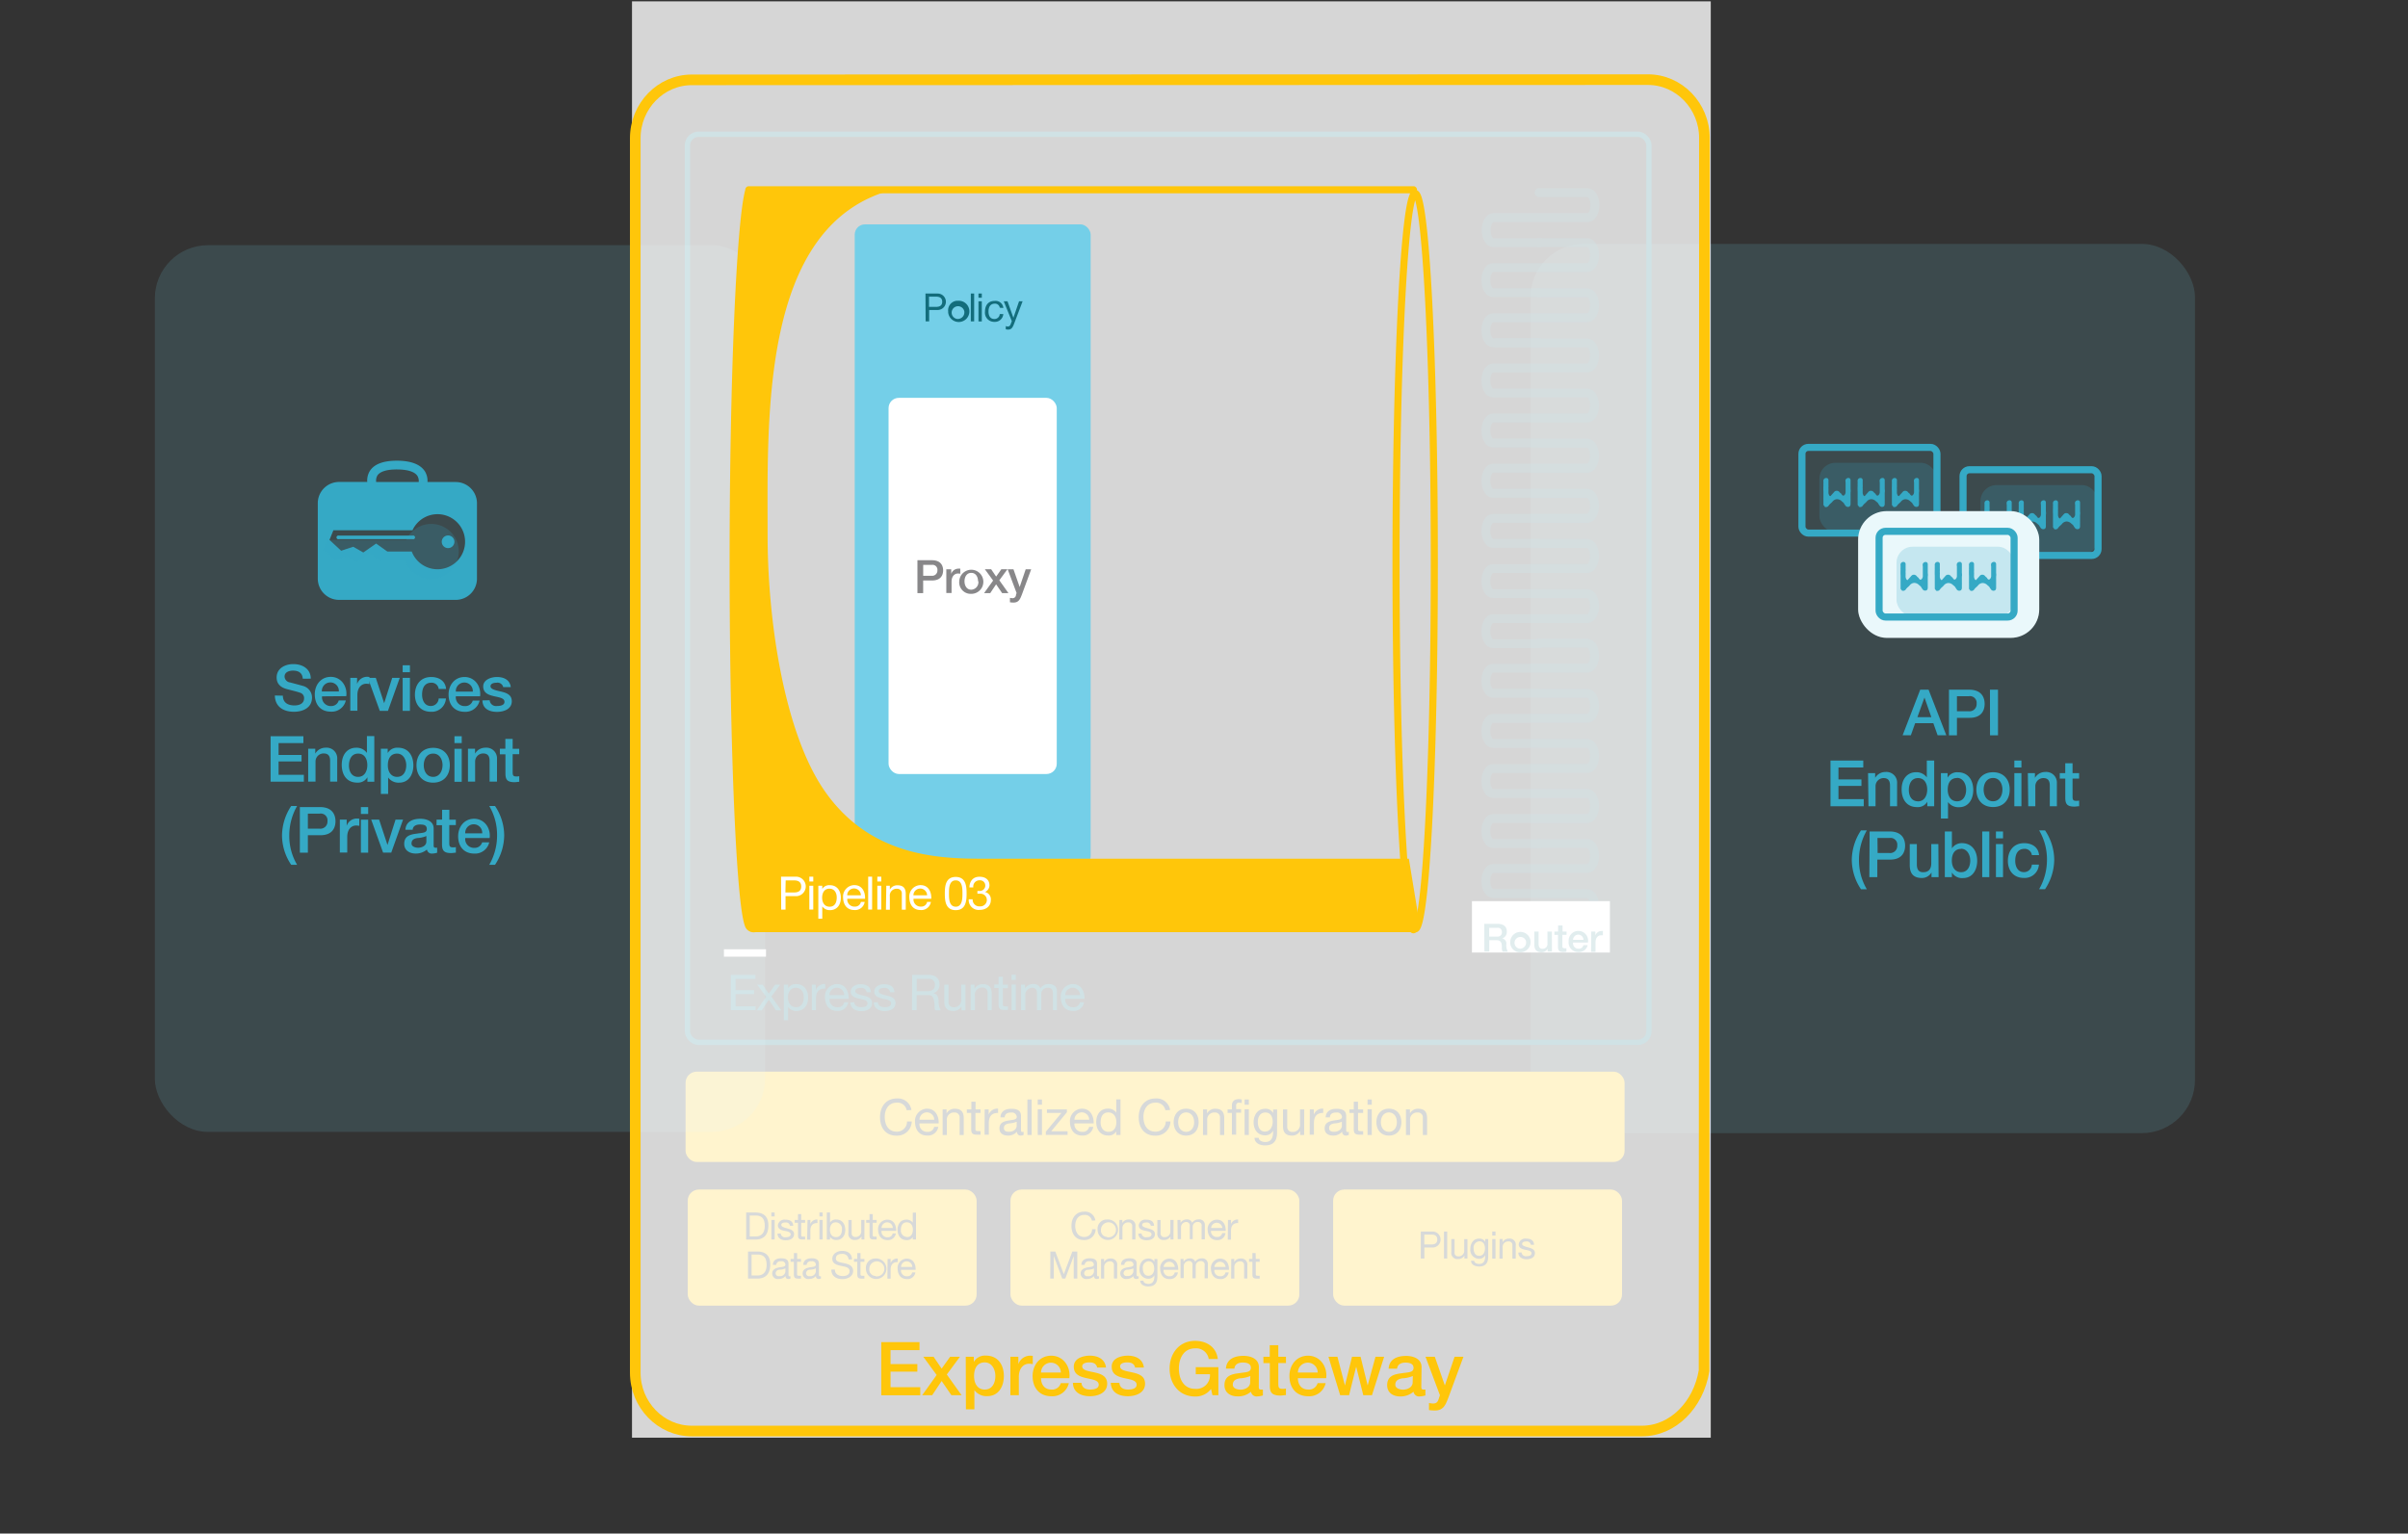 <svg id="gs-1-3" xmlns="http://www.w3.org/2000/svg" viewBox="0 0 679.23 432.67"><rect x="0" y="0" width="679.23" height="432.67" fill="#333333" stroke="none"/><defs><style>.gs13-1,.gs13-15{fill:#74cfe8}.gs13-1{opacity:.15}.gs13-1,.gs13-13,.gs13-3{isolation:isolate}.gs13-2,.gs13-3{fill:#35a9c5}.gs13-3{opacity:.2}.gs13-14,.gs13-17,.gs13-4,.gs13-6,.gs13-8{fill:none;stroke-linecap:round}.gs13-4{stroke:#35a9c5}.gs13-14,.gs13-4,.gs13-6,.gs13-8{stroke-linejoin:round}.gs13-14,.gs13-4{stroke-width:2px}.gs13-13,.gs13-18,.gs13-5{fill:#fff}.gs13-6,.gs13-8{stroke:#136d7c}.gs13-6{stroke-width:1.5px}.gs13-7{opacity:.4}.gs13-8{stroke-width:2.5px}.gs13-9{opacity:.63}.gs13-10{fill:#136d7c}.gs13-11{fill:#ffc60a}.gs13-12{fill:#37403f}.gs13-13{opacity:.8}.gs13-14,.gs13-17{stroke:#ffc60a}.gs13-16{fill:#888789}.gs13-17{stroke-miterlimit:10;stroke-width:3px}.gs13-18{opacity:0}</style></defs><title>sized</title><rect class="gs13-1" x="431.73" y="68.82" width="187.41" height="250.88" rx="15" ry="15"/><path class="gs13-2" d="M541.64 194.59H544l5 12.86h-2.45l-1.21-3.4h-5.13l-1.21 3.4h-2.32zm-.79 7.74h3.92l-1.93-5.53zM549.76 194.59h5.67c3.67 0 4.38 2.38 4.38 4s-.7 4-4.37 3.94H552v4.94h-2.25v-12.88zm2.25 6.08h3.29a2 2 0 0 0 2.25-2.12 1.9 1.9 0 0 0-2.21-2.12H552v4.24zM561.31 194.59h2.27v12.88h-2.25zM516.33 214.59h9.25v1.94h-7v3.37h6.48v1.84h-6.48v3.73h7.13v2h-9.38v-12.88zM526.93 218.14h2v1.33a3.33 3.33 0 0 1 2.9-1.66 3 3 0 0 1 3.29 3.17v6.49h-2v-5.85c0-1.46-.61-2.09-1.82-2.09a2.27 2.27 0 0 0-2.26 2.28v5.66h-2zM545.58 227.47h-1.94v-1.26a3.09 3.09 0 0 1-2.88 1.51c-2.93 0-4.36-2.18-4.36-5 0-3.37 2-4.84 4-4.84a3.59 3.59 0 0 1 3.1 1.46v-4.75h2.08v12.88zM541 226.1c1.84 0 2.61-1.67 2.61-3.29 0-2.05-1-3.28-2.57-3.28-1.93 0-2.61 1.71-2.61 3.38s.79 3.17 2.57 3.17zM547.42 218.14h1.94v1.26a3.11 3.11 0 0 1 2.88-1.51c2.93 0 4.36 2.23 4.36 5 0 2.5-1.26 4.86-4 4.86a3.62 3.62 0 0 1-3.12-1.46v4.65h-2v-12.8zm4.59 1.37c-1.73 0-2.61 1.31-2.61 3.29s1 3.28 2.61 3.28c1.87 0 2.58-1.66 2.58-3.28s-.89-3.33-2.58-3.33zM557.48 222.78c0-2.84 1.71-4.9 4.7-4.9s4.7 2.05 4.7 4.9-1.71 4.92-4.7 4.92-4.7-2.06-4.7-4.92zm7.35 0c0-1.6-.81-3.28-2.65-3.28s-2.65 1.67-2.65 3.28.81 3.29 2.65 3.29 2.65-1.67 2.65-3.29zM568.19 214.59h2v1.94h-2v-1.94zm0 3.55h2v9.33h-2v-9.33zM572 218.14h2v1.33a3.33 3.33 0 0 1 2.9-1.66 3 3 0 0 1 3.29 3.17v6.49h-2v-5.85c0-1.46-.61-2.09-1.82-2.09a2.27 2.27 0 0 0-2.26 2.28v5.66h-2zM581 218.14h1.55v-2.79h2.06v2.79h1.85v1.53h-1.85v5c0 .85.07 1.28 1 1.28a3.49 3.49 0 0 0 .86-.07v1.59c-.45 0-.88.11-1.33.11-2.14 0-2.54-.83-2.58-2.38v-5.53H581v-1.53zM524.93 250.89a15 15 0 0 1-2.59-8.3 15.35 15.35 0 0 1 2.59-8.3h1.65a16.65 16.65 0 0 0-2.21 8.3 15.89 15.89 0 0 0 2.21 8.3h-1.65zM527.37 234.59H533c3.67 0 4.38 2.38 4.38 4s-.7 4-4.37 3.94h-3.47v4.94h-2.25zm2.25 6.08h3.29a2 2 0 0 0 2.25-2.12 1.9 1.9 0 0 0-2.21-2.12h-3.37zM546.82 247.47h-2v-1.3a3.13 3.13 0 0 1-2.65 1.55c-2.43 0-3.48-1.22-3.48-3.66v-5.91h2v5.71c0 1.64.67 2.23 1.78 2.23 1.71 0 2.29-1.1 2.29-2.54v-5.4h2zM548.58 234.59h2v4.75a3.39 3.39 0 0 1 2.77-1.46c2.93 0 4.36 2.23 4.36 5 0 2.5-1.26 4.86-4 4.86a3.32 3.32 0 0 1-3.13-1.57v1.3h-2v-12.88zm4.59 4.92c-1.73 0-2.61 1.31-2.61 3.29s1 3.28 2.61 3.28c1.87 0 2.58-1.66 2.58-3.28s-.89-3.33-2.58-3.33zM559.13 234.59h2v12.88h-2v-12.88zM563 234.59h2v1.94h-2v-1.94zm0 3.55h2v9.33h-2v-9.33zM573.13 241.25a2 2 0 0 0-2.13-1.75c-1.06 0-2.56.56-2.56 3.38 0 1.55.68 3.19 2.47 3.19a2.21 2.21 0 0 0 2.21-2.12h2a4 4 0 0 1-4.23 3.75c-2.92 0-4.52-2.07-4.52-4.81s1.53-5 4.59-5c2.16 0 4 1.08 4.2 3.37h-2zM576.85 234.28a15.05 15.05 0 0 1 2.59 8.32 15.24 15.24 0 0 1-2.59 8.28h-1.67a16.55 16.55 0 0 0 2.21-8.28 16 16 0 0 0-2.21-8.32h1.67z"/><rect class="gs13-3" x="558.64" y="136.86" width="33.16" height="19.58" rx="4.53" ry="4.53"/><rect class="gs13-4" x="553.72" y="132.53" width="38.08" height="24.18" rx="1.81" ry="1.81"/><path class="gs13-2" d="M560.13 149.14a.62.62 0 0 1-.35-.61 3.22 3.22 0 0 0 0-.43v-1.2a.33.33 0 0 1 0-.18v-1.66a17.74 17.74 0 0 1 0-1.8 1.48 1.48 0 0 1 0-.38 3.17 3.17 0 0 1 0-.4v-.32a.86.86 0 0 1 0-.35 1.49 1.49 0 0 1 .1-.29.84.84 0 0 1 1-.3.68.68 0 0 1 .32.72v1.13a5.39 5.39 0 0 1 0 .72 1.31 1.31 0 0 0 0 .32v.08a1.78 1.78 0 0 1 0 .42v.46a1.32 1.32 0 0 0 0 .25v.11c.08.48.38 1.07.67.75a.16.16 0 0 1 .13-.18l.41-.48.16-.16a4.52 4.52 0 0 1 .3-.35l.11-.11a1 1 0 0 1 1.28.11 2.07 2.07 0 0 0 .46.45c.24.22.14.16.17.21a1.92 1.92 0 0 0 .27.33c.42.33.85-.33.89-.8v-2.8a1.7 1.7 0 0 1 0-.75.87.87 0 0 1 1.07-.45.66.66 0 0 1 .33.53v2.56a2.74 2.74 0 0 1 0 1v.3a.73.73 0 0 0 0 .18v1.36a.92.92 0 0 1 0 .35v1a1 1 0 0 1-.22.66.88.88 0 0 1-1.23-.19l-.06-.1a3.08 3.08 0 0 1-.32-.48l-.08-.14a3.57 3.57 0 0 0-.54-.48 1.94 1.94 0 0 0-1.34-.62 1.7 1.7 0 0 0-1.29.67 4.31 4.31 0 0 1-.46.46 3.52 3.52 0 0 0-.61.64.9.9 0 0 1-1.18.37zM569.78 149.14a.62.62 0 0 1-.35-.61 3.22 3.22 0 0 0 0-.43v-1.2a.33.33 0 0 1 0-.18v-1.66a17.74 17.74 0 0 1 0-1.8 1.48 1.48 0 0 1 0-.38 3.17 3.17 0 0 1 0-.4v-.32a.86.86 0 0 1 0-.35 1.49 1.49 0 0 1 .1-.29.84.84 0 0 1 1-.3.68.68 0 0 1 .32.72v1.13a5.39 5.39 0 0 1 0 .72 1.31 1.31 0 0 0 0 .32v.08a1.78 1.78 0 0 1 0 .42v.46a1.32 1.32 0 0 0 0 .25v.11c.08.48.38 1.07.67.75a.17.17 0 0 1 .1-.13l.42-.48.16-.16a4.52 4.52 0 0 1 .3-.35l.11-.11a1 1 0 0 1 1.28.11 2.07 2.07 0 0 0 .46.45c.24.22.14.16.17.21a1.92 1.92 0 0 0 .27.33c.42.33.85-.33.89-.8v-2.85a1.7 1.7 0 0 1 0-.75.87.87 0 0 1 1.07-.45.66.66 0 0 1 .33.53v2.56a2.74 2.74 0 0 1 0 1v.3a.73.73 0 0 0 0 .18v1.36a.92.92 0 0 1 0 .35v1a1 1 0 0 1-.22.66.88.88 0 0 1-1.23-.19l-.06-.1a3.08 3.08 0 0 1-.32-.48l-.08-.14a3.57 3.57 0 0 0-.54-.48 1.94 1.94 0 0 0-1.34-.62 1.7 1.7 0 0 0-1.29.67 4.31 4.31 0 0 1-.46.46 3.52 3.52 0 0 0-.61.64.9.9 0 0 1-1.18.37zM579.44 149.14a.62.62 0 0 1-.35-.61 3.22 3.22 0 0 0 0-.43v-1.2a.33.33 0 0 1 0-.18v-1.66a17.74 17.74 0 0 1 0-1.8 1.48 1.48 0 0 1 0-.38 3.17 3.17 0 0 1 0-.4v-.32a.86.86 0 0 1 0-.35 1.49 1.49 0 0 1 .1-.29.84.84 0 0 1 1-.3.68.68 0 0 1 .32.72v1.13a5.39 5.39 0 0 1 0 .72 1.31 1.31 0 0 0 0 .32v.08a1.78 1.78 0 0 1 0 .42v.46a1.32 1.32 0 0 0 0 .25v.11c.08.48.38 1.07.67.75a.16.16 0 0 1 .1-.13l.41-.48.16-.16a4.52 4.52 0 0 1 .3-.35l.11-.11a1 1 0 0 1 1.28.11 2.07 2.07 0 0 0 .46.45c.24.22.14.16.17.21a1.92 1.92 0 0 0 .27.33c.42.33.85-.33.89-.8v-2.85a1.7 1.7 0 0 1 0-.75.87.87 0 0 1 1.07-.45.66.66 0 0 1 .33.53v2.56a2.74 2.74 0 0 1 0 1v.3a.73.73 0 0 0 0 .18v1.36a.92.92 0 0 1 0 .35v1a1 1 0 0 1-.22.66.88.88 0 0 1-1.23-.19l-.06-.1a3.08 3.08 0 0 1-.32-.48l-.08-.14a3.57 3.57 0 0 0-.54-.48 1.94 1.94 0 0 0-1.34-.62 1.7 1.7 0 0 0-1.29.67 4.31 4.31 0 0 1-.46.46 3.52 3.52 0 0 0-.61.64.9.9 0 0 1-1.18.37z"/><rect class="gs13-3" x="513.2" y="130.57" width="33.16" height="19.58" rx="4.53" ry="4.53"/><rect class="gs13-4" x="508.28" y="126.23" width="38.08" height="24.18" rx="1.81" ry="1.81"/><path class="gs13-2" d="M514.69 142.84a.62.62 0 0 1-.35-.61 3.22 3.22 0 0 0 0-.43v-1.2a.33.33 0 0 1 0-.18v-1.66a17.74 17.74 0 0 1 0-1.8 1.48 1.48 0 0 1 0-.38 3.17 3.17 0 0 1 0-.4v-.32a.86.86 0 0 1 0-.35 1.5 1.5 0 0 1 .1-.29.84.84 0 0 1 1-.3.68.68 0 0 1 .32.72v1.13a5.38 5.38 0 0 1 0 .72 1.31 1.31 0 0 0 0 .32v.08a1.78 1.78 0 0 1 0 .42v.46a1.32 1.32 0 0 0 0 .25v.11c.08.48.38 1.07.67.75a.17.17 0 0 1 .1-.13l.42-.48.16-.16a4.53 4.53 0 0 1 .3-.35l.11-.11a1 1 0 0 1 1.28.11 2.07 2.07 0 0 0 .46.45c.24.22.14.16.17.21a1.92 1.92 0 0 0 .27.33c.42.33.85-.33.89-.8v-2.85a1.7 1.7 0 0 1 0-.75.87.87 0 0 1 1.07-.45.66.66 0 0 1 .33.53V138a2.74 2.74 0 0 1 0 1v.3a.73.73 0 0 0 0 .18v1.36a.93.93 0 0 1 0 .35v1a1 1 0 0 1-.22.66.88.88 0 0 1-1.23-.19l-.06-.1a3.08 3.08 0 0 1-.32-.48l-.08-.14a3.57 3.57 0 0 0-.54-.48 1.94 1.94 0 0 0-1.34-.62 1.7 1.7 0 0 0-1.29.67 4.31 4.31 0 0 1-.46.46 3.52 3.52 0 0 0-.61.64.9.9 0 0 1-1.18.37zM524.34 142.84a.62.62 0 0 1-.35-.61 3.22 3.22 0 0 0 0-.43v-1.2a.33.33 0 0 1 0-.18v-1.66a17.74 17.74 0 0 1 0-1.8 1.48 1.48 0 0 1 0-.38 3.17 3.17 0 0 1 0-.4v-.32a.86.86 0 0 1 0-.35 1.5 1.5 0 0 1 .1-.29.84.84 0 0 1 1-.3.68.68 0 0 1 .32.72v1.13a5.39 5.39 0 0 1 0 .72 1.31 1.31 0 0 0 0 .32v.08a1.78 1.78 0 0 1 0 .42v.46a1.32 1.32 0 0 0 0 .25v.11c.08.48.38 1.07.67.75a.16.16 0 0 1 .1-.13l.41-.48.16-.16a4.52 4.52 0 0 1 .3-.35l.11-.11a1 1 0 0 1 1.28.11 2.07 2.07 0 0 0 .46.45c.24.22.14.16.17.21a1.92 1.92 0 0 0 .27.33c.42.33.85-.33.89-.8v-2.85a1.7 1.7 0 0 1 0-.75.87.87 0 0 1 1.07-.45.66.66 0 0 1 .33.53V138a2.74 2.74 0 0 1 0 1v.3a.73.73 0 0 0 0 .18v1.36a.93.93 0 0 1 0 .35v1a1 1 0 0 1-.22.66.88.88 0 0 1-1.23-.19l-.06-.1a3.08 3.08 0 0 1-.32-.48l-.08-.14a3.57 3.57 0 0 0-.54-.48 1.94 1.94 0 0 0-1.34-.62 1.7 1.7 0 0 0-1.29.67 4.31 4.31 0 0 1-.46.46 3.52 3.52 0 0 0-.61.64.9.9 0 0 1-1.18.37zM534 142.84a.62.62 0 0 1-.35-.61 3.22 3.22 0 0 0 0-.43v-1.2a.33.33 0 0 1 0-.18v-1.66a17.74 17.74 0 0 1 0-1.8 1.48 1.48 0 0 1 0-.38 3.17 3.17 0 0 1 0-.4v-.32a.86.86 0 0 1 0-.35 1.5 1.5 0 0 1 .1-.29.84.84 0 0 1 1-.3.68.68 0 0 1 .32.72v1.13a5.39 5.39 0 0 1 0 .72 1.31 1.31 0 0 0 0 .32v.08a1.78 1.78 0 0 1 0 .42v.46a1.32 1.32 0 0 0 0 .25v.11c.08.48.38 1.07.67.75a.17.17 0 0 1 .1-.13l.42-.48.16-.16a4.52 4.52 0 0 1 .3-.35l.11-.11a1 1 0 0 1 1.28.11 2.07 2.07 0 0 0 .46.45c.24.22.14.16.17.21a1.92 1.92 0 0 0 .27.33c.42.33.85-.33.89-.8v-2.85a1.7 1.7 0 0 1 0-.75.87.87 0 0 1 1.07-.45.66.66 0 0 1 .33.53V138a2.74 2.74 0 0 1 0 1v.3a.73.73 0 0 0 0 .18v1.36a.93.93 0 0 1 0 .35v1a1 1 0 0 1-.22.66.88.88 0 0 1-1.23-.19l-.06-.1a3.08 3.08 0 0 1-.32-.48l-.08-.14a3.57 3.57 0 0 0-.54-.48 1.94 1.94 0 0 0-1.34-.62 1.7 1.7 0 0 0-1.29.67 4.31 4.31 0 0 1-.46.46 3.52 3.52 0 0 0-.61.64.9.9 0 0 1-1.18.37z"/><rect class="gs13-5" x="524.13" y="144.21" width="51.08" height="35.76" rx="8.05" ry="8.05"/><rect class="gs13-1" x="524.13" y="144.21" width="51.08" height="35.76" rx="8.05" ry="8.05"/><rect class="gs13-3" x="534.96" y="154.25" width="33.16" height="19.58" rx="4.53" ry="4.53"/><rect class="gs13-4" x="530.04" y="149.91" width="38.08" height="24.18" rx="1.81" ry="1.81"/><path class="gs13-2" d="M536.45 166.52a.62.62 0 0 1-.35-.61 3.22 3.22 0 0 0 0-.43v-1.2a.33.33 0 0 1 0-.18v-1.66a17.74 17.74 0 0 1 0-1.8 1.48 1.48 0 0 1 0-.38 3.17 3.17 0 0 1 0-.4v-.32a.86.86 0 0 1 0-.35 1.5 1.5 0 0 1 .1-.29.84.84 0 0 1 1-.3.68.68 0 0 1 .32.72v1.13a5.39 5.39 0 0 1 0 .72 1.31 1.31 0 0 0 0 .32v.08a1.78 1.78 0 0 1 0 .42v.46a1.32 1.32 0 0 0 0 .25v.11c.08.48.38 1.07.67.75a.17.17 0 0 1 .1-.13l.42-.48.16-.16a4.52 4.52 0 0 1 .3-.35l.11-.11a1 1 0 0 1 1.3.14 2.07 2.07 0 0 0 .46.45c.24.22.14.16.17.21a1.92 1.92 0 0 0 .27.33c.42.33.85-.33.89-.8v-2.85a1.7 1.7 0 0 1 0-.75.87.87 0 0 1 1.07-.45.66.66 0 0 1 .33.53v2.56a2.74 2.74 0 0 1 0 1v.3a.73.73 0 0 0 0 .18v1.28a.93.93 0 0 1 0 .35v1a1 1 0 0 1-.22.66.88.88 0 0 1-1.23-.19l-.06-.1a3.08 3.08 0 0 1-.32-.48l-.08-.14a3.57 3.57 0 0 0-.54-.48 1.94 1.94 0 0 0-1.34-.62 1.7 1.7 0 0 0-1.29.67 4.31 4.31 0 0 1-.46.46 3.52 3.52 0 0 0-.61.64.9.9 0 0 1-1.18.37v-.05zM546.1 166.52a.62.62 0 0 1-.35-.61 3.22 3.22 0 0 0 0-.43v-1.2a.33.33 0 0 1 0-.18v-1.66a17.74 17.74 0 0 1 0-1.8 1.48 1.48 0 0 1 0-.38 3.17 3.17 0 0 1 0-.4v-.32a.86.86 0 0 1 0-.35 1.5 1.5 0 0 1 .1-.29.84.84 0 0 1 1-.3.68.68 0 0 1 .32.72v1.13a5.39 5.39 0 0 1 0 .72 1.31 1.31 0 0 0 0 .32v.08a1.78 1.78 0 0 1 0 .42v.46a1.32 1.32 0 0 0 0 .25v.11c.08.48.38 1.07.67.75a.16.16 0 0 1 .1-.13l.41-.48.16-.16a4.52 4.52 0 0 1 .3-.35l.11-.11a1 1 0 0 1 1.28.11 2.07 2.07 0 0 0 .46.45c.24.22.14.16.17.21a1.92 1.92 0 0 0 .27.33c.42.33.85-.33.89-.8v-2.85a1.7 1.7 0 0 1 0-.75.87.87 0 0 1 1.07-.45.66.66 0 0 1 .33.53v2.56a2.74 2.74 0 0 1 0 1v.33a.73.73 0 0 0 0 .18v1.31a.93.93 0 0 1 0 .35v1a1 1 0 0 1-.22.66.88.88 0 0 1-1.23-.19l-.06-.1a3.08 3.08 0 0 1-.32-.48l-.08-.14a3.57 3.57 0 0 0-.54-.48 1.94 1.94 0 0 0-1.34-.62 1.7 1.7 0 0 0-1.29.67 4.31 4.31 0 0 1-.46.46 3.52 3.52 0 0 0-.61.64.9.9 0 0 1-1.18.37zM555.75 166.52a.62.62 0 0 1-.35-.61 3.22 3.22 0 0 0 0-.43v-1.2a.33.33 0 0 1 0-.18v-1.66a17.74 17.74 0 0 1 0-1.8 1.48 1.48 0 0 1 0-.38 3.17 3.17 0 0 1 0-.4v-.32a.86.86 0 0 1 0-.35 1.5 1.5 0 0 1 .1-.29.84.84 0 0 1 1-.3.68.68 0 0 1 .32.72v1.13a5.39 5.39 0 0 1 0 .72 1.31 1.31 0 0 0 0 .32v.08a1.78 1.78 0 0 1 0 .42v.46a1.32 1.32 0 0 0 0 .25v.11c.08.48.38 1.07.67.75a.17.17 0 0 1 .1-.13l.42-.48.16-.16a4.52 4.52 0 0 1 .3-.35l.11-.11a1 1 0 0 1 1.28.11 2.07 2.07 0 0 0 .46.45c.24.22.14.16.17.21a1.92 1.92 0 0 0 .27.33c.42.33.85-.33.89-.8v-2.85a1.7 1.7 0 0 1 0-.75.87.87 0 0 1 1.07-.45.66.66 0 0 1 .33.53v2.56a2.74 2.74 0 0 1 0 1v.33a.73.73 0 0 0 0 .18v1.31a.93.93 0 0 1 0 .35v1a1 1 0 0 1-.22.66.88.88 0 0 1-1.23-.19l-.06-.1a3.08 3.08 0 0 1-.32-.48l-.08-.14a3.57 3.57 0 0 0-.54-.48 1.94 1.94 0 0 0-1.34-.62 1.7 1.7 0 0 0-1.29.67 4.31 4.31 0 0 1-.46.46 3.52 3.52 0 0 0-.61.64.9.9 0 0 1-1.18.37z"/><rect class="gs13-6" x="193.91" y="37.88" width="271.21" height="256.21" rx="3.14" ry="3.14"/><g class="gs13-7"><path class="gs13-8" d="M434.2 110.88h-13.08c-1.1 0-2-1.59-2-3.53 0-1.94.9-3.53 2-3.53h26.67c1.1 0 2-1.59 2-3.53 0-1.94-.9-3.53-2-3.53h-25.57M434.2 125h-13.08c-1.1 0-2-1.59-2-3.53 0-1.94.9-3.53 2-3.53h26.67c1.1 0 2-1.59 2-3.53 0-1.94-.9-3.53-2-3.53h-13.72M434.2 139.17h-13.08c-1.1 0-2-1.59-2-3.53 0-1.94.9-3.53 2-3.53h26.67c1.1 0 2-1.59 2-3.53 0-1.94-.9-3.53-2-3.53h-13.72M434.2 153.31h-13.08c-1.1 0-2-1.59-2-3.53 0-1.94.9-3.53 2-3.53h26.67c1.1 0 2-1.59 2-3.53 0-1.94-.9-3.53-2-3.53h-13.72M434.2 167.47h-13.08c-1.1 0-2-1.59-2-3.53 0-1.94.9-3.53 2-3.53h26.67c1.1 0 2-1.59 2-3.53 0-1.94-.9-3.53-2-3.53h-13.72M434.2 181.6h-13.08c-1.1 0-2-1.59-2-3.53 0-1.94.9-3.53 2-3.53h26.67c1.1 0 2-1.59 2-3.53 0-1.94-.9-3.53-2-3.53h-13.72"/><path class="gs13-8" d="M434.2 195.59h-13.08c-1.1 0-2-1.59-2-3.53 0-1.94.9-3.53 2-3.53h26.67c1.1 0 2-1.59 2-3.53 0-1.94-.9-3.53-2-3.53h-13.72M434.2 209.74h-13.08c-1.1 0-2-1.59-2-3.53 0-1.94.9-3.53 2-3.53h26.67c1.1 0 2-1.59 2-3.53 0-1.94-.9-3.53-2-3.53h-13.72M434.2 223.88h-13.08c-1.1 0-2-1.59-2-3.53 0-1.94.9-3.53 2-3.53h26.67c1.1 0 2-1.59 2-3.53 0-1.94-.9-3.53-2-3.53h-13.72M434.2 238h-13.08c-1.1 0-2-1.59-2-3.53 0-1.94.9-3.53 2-3.53h26.67c1.1 0 2-1.59 2-3.53 0-1.94-.9-3.53-2-3.53h-13.72M434.2 82.57h-13.08c-1.1 0-2-1.59-2-3.53 0-1.94.9-3.53 2-3.53h26.67c1.1 0 2-1.59 2-3.53 0-1.94-.9-3.53-2-3.53h-13.72"/><path class="gs13-8" d="M434.28 68.47h-13.07c-1.1 0-2-1.59-2-3.53 0-1.94.9-3.53 2-3.53h26.67c1.1 0 2-1.59 2-3.53 0-1.94-.9-3.53-2-3.53h-13.73M434.2 96.71h-13.08c-1.1 0-2-1.59-2-3.53 0-1.94.9-3.53 2-3.53h26.67c1.1 0 2-1.59 2-3.53 0-1.94-.9-3.53-2-3.53h-13.72M434.2 252.09h-13.08c-1.1 0-2-1.59-2-3.53 0-1.94.9-3.53 2-3.53h26.67c1.1 0 2-1.59 2-3.53 0-1.94-.9-3.53-2-3.53h-13.72M421.12 259.18h26.67c1.1 0 2-1.59 2-3.53 0-1.94-.9-3.53-2-3.53h-13.72"/></g><path class="gs13-5" d="M415.2 254.25h38.91v14.5H415.2z"/><g class="gs13-9"><path class="gs13-10" d="M418.67 260.66h3.75c1.72 0 2.6.79 2.6 2.12a1.91 1.91 0 0 1-1.3 2 1.44 1.44 0 0 1 1.17 1.66 3.57 3.57 0 0 0 .43 2.07h-1.47a2.19 2.19 0 0 1-.21-1.16c0-1.44-.3-2.08-1.56-2.08h-2v3.2h-1.37zm1.38 3.58h2.26a1.16 1.16 0 0 0 1.34-1.25 1.13 1.13 0 0 0-1.36-1.2h-2.23v2.45zM426 265.67a2.87 2.87 0 1 1 2.87 3 2.75 2.75 0 0 1-2.87-3zm4.49 0a1.66 1.66 0 1 0-1.62 2 1.75 1.75 0 0 0 1.59-2zM437.76 268.47h-1.23v-.79a1.91 1.91 0 0 1-1.62 1c-1.49 0-2.12-.75-2.12-2.23v-3.61H434v3.49c0 1 .41 1.36 1.09 1.36a1.34 1.34 0 0 0 1.4-1.55v-3.3h1.25zM438.5 262.83h1v-1.71h1.25v1.71h1.13v.93h-1.18v3c0 .52 0 .78.61.78a2.15 2.15 0 0 0 .53 0v1c-.28 0-.54.07-.81.07-1.31 0-1.55-.51-1.57-1.45v-3.39h-1v-.94zM443.72 266a1.51 1.51 0 0 0 1.33 1.67h.2a1.32 1.32 0 0 0 1.39-1h1.19a2.49 2.49 0 0 1-2.58 1.94 2.7 2.7 0 0 1-2.78-3 2.75 2.75 0 1 1 5.44.32h-4.19zm2.93-.83a1.46 1.46 0 0 0-2.93 0h2.93zM448.85 262.83H450v1.1a1.84 1.84 0 0 1 1.66-1.25 2.87 2.87 0 0 1 .47 0v1.21a4.36 4.36 0 0 0-.54 0c-.86 0-1.54.69-1.54 2v2.68h-1.25z"/></g><rect class="gs13-11" x="193.99" y="335.62" width="81.49" height="32.75" rx="3.14" ry="3.14"/><rect class="gs13-11" x="285.02" y="335.62" width="81.49" height="32.75" rx="3.14" ry="3.14"/><rect class="gs13-11" x="376.04" y="335.62" width="81.49" height="32.75" rx="3.14" ry="3.14"/><path class="gs13-12" d="M210.47 342.1h2.61c2.35 0 3.66 1.17 3.66 3.63s-1.12 4-3.66 4h-2.61v-7.63zm1 6.76h1.69c.69 0 2.56-.19 2.56-3 0-1.81-.67-2.91-2.54-2.91h-1.7v5.91zM218.51 343.2h-.93v-1.11h.91zm-.91 1h.91v5.51h-.93zM220.21 348a1.22 1.22 0 0 0 1.48 1.07c.57 0 1.33-.13 1.33-.82s-.9-.82-1.8-1-1.8-.5-1.8-1.56a1.84 1.84 0 0 1 2.06-1.57c1.22 0 2.19.38 2.26 1.73h-.91a1.11 1.11 0 0 0-1.28-.93c-.6 0-1.17.15-1.17.7s1 .76 1.8 1 1.8.5 1.8 1.57c0 1.31-1.23 1.74-2.35 1.74s-2.28-.5-2.33-1.87zM226 344.2h1.1v.8H226v3.42c0 .42.12.49.68.49h.42v.8h-.69c-.94 0-1.31-.19-1.31-1.21V345h-.94v-.8h.94v-1.65h.9v1.66zM227.78 344.2h.8v1.16a2 2 0 0 1 2-1.29v1c-1.46 0-2 .83-2 2.23v2.45h-.91zM232.05 343.2h-.91v-1.11h.91v1.11zm-.91 1h.91v5.51h-.91v-5.51zM233.22 342.1h.91v2.85a1.86 1.86 0 0 1 1.76-.87c1.7 0 2.54 1.34 2.54 2.9s-.83 2.87-2.52 2.87a2.11 2.11 0 0 1-1.78-.86v.74h-.91v-7.63zm2.56 2.77c-1.22 0-1.69 1-1.69 2.08s.49 2.09 1.74 2.09 1.65-1.06 1.65-2.13a1.77 1.77 0 0 0-1.7-2.04zM243.81 349.71H243v-.87a1.92 1.92 0 0 1-1.79 1 1.71 1.71 0 0 1-1.9-2v-3.63h.91v3.73a1 1 0 0 0 1.08 1.06 1.55 1.55 0 0 0 1.63-1.73v-3.07h.91zM246.17 344.2h1.1v.8h-1.1v3.42c0 .42.12.49.68.49h.42v.8h-.69c-.94 0-1.31-.19-1.31-1.21V345h-.94v-.8h.94v-1.65h.91v1.66zM252.7 348a2.22 2.22 0 0 1-2.36 1.88c-1.76 0-2.59-1.22-2.65-2.9a2.65 2.65 0 0 1 2.42-2.86h.17c2 0 2.55 1.82 2.5 3.16h-4.13a1.62 1.62 0 0 0 1.41 1.8h.31a1.33 1.33 0 0 0 1.43-1.08h.9zm-.87-1.54a1.58 1.58 0 0 0-3.17 0h3.17zM258.38 349.71h-.91V349a1.86 1.86 0 0 1-1.76.88c-1.7 0-2.54-1.34-2.54-2.9s.83-2.87 2.52-2.87a2.11 2.11 0 0 1 1.78.86v-2.84h.91v7.62zm-2.56-.67c1.22 0 1.68-1 1.68-2.08s-.49-2.09-1.74-2.09-1.65 1.06-1.65 2.13a1.79 1.79 0 0 0 1.71 2zM211 353.11h2.61c2.35 0 3.66 1.17 3.66 3.63s-1.12 4-3.66 4H211v-7.63zm1 6.76h1.69c.69 0 2.56-.19 2.56-3 0-1.81-.67-2.91-2.54-2.91H212v5.91zM223 360.7a1.22 1.22 0 0 1-.65.15.73.73 0 0 1-.77-.85 2.45 2.45 0 0 1-1.94.85 1.56 1.56 0 0 1-1.82-1.55c0-1.1.93-1.51 1.87-1.7s1.86-.13 1.86-.81a1 1 0 0 0-1.23-.92 1.13 1.13 0 0 0-1.38 1H218c.05-1.37 1.11-1.85 2.34-1.85 1 0 2.07.22 2.07 1.51v2.94c0 .43 0 .62.29.62a.77.77 0 0 0 .28 0v.66zm-1.47-2.83a4.66 4.66 0 0 1-1.64.37 1.06 1.06 0 0 0-1.11 1 .85.85 0 0 0 1.07.81 1.48 1.48 0 0 0 1.69-1.25v-.93zM224.83 355.21h1.1v.79h-1.1v3.46c0 .42.12.49.68.49h.42v.8h-.69c-.94 0-1.31-.19-1.31-1.21V356H223v-.8h.94v-1.65h.91v1.62zM231.58 360.7a1.22 1.22 0 0 1-.65.15.73.73 0 0 1-.77-.85 2.45 2.45 0 0 1-1.94.85 1.56 1.56 0 0 1-1.82-1.55c0-1.1.93-1.51 1.87-1.7s1.86-.13 1.86-.81a1 1 0 0 0-1.23-.92 1.13 1.13 0 0 0-1.38 1h-.94c.05-1.37 1.11-1.85 2.34-1.85 1 0 2.07.22 2.07 1.51v2.94c0 .43 0 .62.29.62a.77.77 0 0 0 .28 0zm-1.47-2.83a4.66 4.66 0 0 1-1.64.37 1.06 1.06 0 0 0-1.11 1 .85.85 0 0 0 1.07.81 1.48 1.48 0 0 0 1.69-1.25v-.93zM239.37 355.34a1.66 1.66 0 0 0-1.74-1.57h-.15c-.85 0-1.71.31-1.71 1.3s1.22 1.08 2.44 1.35 2.43.7 2.43 2.2-1.59 2.27-3 2.27c-1.71 0-3.15-.83-3.15-2.69h1c0 1.28 1.07 1.83 2.22 1.83.92 0 1.93-.29 1.93-1.39s-1.22-1.23-2.43-1.49-2.44-.62-2.44-2 1.38-2.23 2.76-2.23c1.56 0 2.74.74 2.81 2.41h-1zM242.72 355.21h1.1v.79h-1.1v3.46c0 .42.12.49.68.49h.42v.8h-.69c-.94 0-1.31-.19-1.31-1.21V356h-.94v-.8h.94v-1.65h.91v1.62zM246.93 355.08a2.89 2.89 0 1 1-2.67 3.09v-.2a2.62 2.62 0 0 1 2.33-2.88h.35zm0 5a2.12 2.12 0 1 0-1.72-2.08 1.79 1.79 0 0 0 1.72 2zM250.37 355.21h.85v1.16a2 2 0 0 1 2-1.29v1c-1.46 0-2 .83-2 2.23v2.45h-.91zM258.2 359a2.22 2.22 0 0 1-2.36 1.88c-1.76 0-2.59-1.22-2.65-2.9a2.65 2.65 0 0 1 2.42-2.86h.17c2 0 2.55 1.82 2.5 3.16h-4.13a1.62 1.62 0 0 0 1.41 1.8h.31a1.33 1.33 0 0 0 1.43-1.08h.9zm-.87-1.54a1.58 1.58 0 0 0-3.17 0h3.17zM308 344.39a2 2 0 0 0-2.13-1.62c-1.81 0-2.58 1.49-2.58 3.08s.71 3.15 2.56 3.15a2.15 2.15 0 0 0 2.2-2.1v-.1h1a3.1 3.1 0 0 1-3.14 3.06h-.16c-2.37 0-3.52-1.75-3.52-4s1.26-4 3.6-4a2.91 2.91 0 0 1 3.14 2.47zM312.27 344.07a2.89 2.89 0 1 1-2.67 3.09v-.2a2.62 2.62 0 0 1 2.33-2.88h.35zm0 5a2.12 2.12 0 1 0-1.72-2.08 1.79 1.79 0 0 0 1.72 2zM315.75 344.2h.83v.88a1.92 1.92 0 0 1 1.79-1 1.71 1.71 0 0 1 1.9 2v3.63h-.91V346a1 1 0 0 0-1.12-1.11 1.55 1.55 0 0 0-1.63 1.73v3.11h-.91zM322 348a1.22 1.22 0 0 0 1.48 1.07c.57 0 1.33-.13 1.33-.82s-.9-.82-1.8-1-1.8-.5-1.8-1.56a1.84 1.84 0 0 1 2.06-1.57c1.22 0 2.19.38 2.26 1.73h-.91a1.11 1.11 0 0 0-1.28-.93c-.6 0-1.17.15-1.17.7s1 .76 1.8 1 1.8.5 1.8 1.57c0 1.31-1.23 1.74-2.35 1.74s-2.28-.5-2.33-1.87zM331 349.71h-.85v-.87a1.92 1.92 0 0 1-1.79 1 1.71 1.71 0 0 1-1.9-2v-3.63h.91v3.73a1 1 0 0 0 1.12 1.11 1.55 1.55 0 0 0 1.63-1.73v-3.12h.91zM332.13 344.2h.87v.8a2 2 0 0 1 1.78-.94 1.46 1.46 0 0 1 1.51.94 2 2 0 0 1 1.73-.94 1.54 1.54 0 0 1 1.83 1.6v4h-.91V346a1 1 0 0 0-1.07-1.23 1.34 1.34 0 0 0-1.44 1.41v3.43h-.83V346a1 1 0 0 0-1-1.23 1.49 1.49 0 0 0-1.47 1.41v3.43h-.93zM345.66 348a2.22 2.22 0 0 1-2.36 1.88c-1.76 0-2.59-1.22-2.65-2.9a2.65 2.65 0 0 1 2.42-2.86h.17c2 0 2.55 1.82 2.5 3.16h-4.16A1.62 1.62 0 0 0 343 349h.31a1.33 1.33 0 0 0 1.43-1.08h.93zm-.87-1.54a1.59 1.59 0 0 0-3.17 0h3.17zM346.38 344.2h.85v1.16a2 2 0 0 1 2-1.29v1c-1.46 0-2 .83-2 2.23v2.45h-.91zM296.28 353.11h1.39l2.4 6.4 2.41-6.4h1.39v7.62h-1v-6.34l-2.38 6.34h-.86l-2.38-6.34v6.34h-1zM310 360.7a1.22 1.22 0 0 1-.65.15.73.73 0 0 1-.77-.85 2.45 2.45 0 0 1-1.94.85 1.56 1.56 0 0 1-1.82-1.55c0-1.1.93-1.51 1.87-1.7s1.86-.13 1.86-.81a1 1 0 0 0-1.23-.92 1.13 1.13 0 0 0-1.38 1h-.91c0-1.37 1.11-1.85 2.34-1.85 1 0 2.07.22 2.07 1.51v2.94c0 .43 0 .62.29.62a.77.77 0 0 0 .28 0v.66zm-1.44-2.82a4.66 4.66 0 0 1-1.64.37 1.06 1.06 0 0 0-1.11 1 .85.85 0 0 0 1.07.81 1.48 1.48 0 0 0 1.69-1.25v-.93zM310.58 355.21h.85v.88a1.92 1.92 0 0 1 1.79-1 1.71 1.71 0 0 1 1.9 2v3.63h-.91V357a1 1 0 0 0-1.12-1.11 1.55 1.55 0 0 0-1.63 1.73v3.11h-.88v-5.51zM321.13 360.7a1.22 1.22 0 0 1-.65.15.73.73 0 0 1-.77-.85 2.45 2.45 0 0 1-1.94.85 1.56 1.56 0 0 1-1.77-1.55c0-1.1.93-1.51 1.87-1.7s1.86-.13 1.86-.81a1 1 0 0 0-1.23-.92 1.13 1.13 0 0 0-1.38 1h-.91c0-1.37 1.11-1.85 2.34-1.85 1 0 2.07.22 2.07 1.51v2.94c0 .43 0 .62.29.62a.77.77 0 0 0 .28 0v.66zm-1.47-2.83a4.66 4.66 0 0 1-1.64.37 1.06 1.06 0 0 0-1.11 1 .85.85 0 0 0 1.09.76 1.48 1.48 0 0 0 1.69-1.25v-.93zM326.46 360.25c0 1.79-.82 2.71-2.56 2.71-1 0-2.23-.42-2.28-1.62h.91c0 .66.83.9 1.43.9 1.18 0 1.65-.85 1.65-2.09v-.36a1.84 1.84 0 0 1-1.72 1 2.5 2.5 0 0 1-2.46-2.79c0-1.3.64-2.91 2.55-2.91a1.8 1.8 0 0 1 1.64.92v-.79h.85v5zm-.9-2.4c0-1-.43-2-1.57-2a1.75 1.75 0 0 0-1.63 2c0 1 .36 2.1 1.56 2.1s1.66-1.06 1.66-2.1zM332.26 359a2.22 2.22 0 0 1-2.36 1.88c-1.76 0-2.59-1.22-2.65-2.9a2.65 2.65 0 0 1 2.42-2.86h.17c2 0 2.55 1.82 2.5 3.16h-4.13a1.62 1.62 0 0 0 1.41 1.8h.31a1.33 1.33 0 0 0 1.43-1.08h.9zm-.87-1.54a1.59 1.59 0 0 0-3.17 0h3.17zM333 355.21h.85v.79a2 2 0 0 1 1.78-.94 1.46 1.46 0 0 1 1.51.94 2 2 0 0 1 1.73-.94 1.54 1.54 0 0 1 1.83 1.6v4h-.91v-3.62a1 1 0 0 0-1.07-1.23 1.34 1.34 0 0 0-1.44 1.41v3.43h-.91V357a1 1 0 0 0-1-1.23 1.49 1.49 0 0 0-1.47 1.41v3.43h-.9v-5.45zM346.58 359a2.22 2.22 0 0 1-2.36 1.88c-1.76 0-2.59-1.22-2.65-2.9a2.65 2.65 0 0 1 2.42-2.86h.17c2 0 2.55 1.82 2.5 3.16h-4.13a1.62 1.62 0 0 0 1.41 1.8h.31a1.33 1.33 0 0 0 1.43-1.08h.9zm-.87-1.54a1.59 1.59 0 0 0-3.17 0h3.17zM347.3 355.21h.85v.88a1.92 1.92 0 0 1 1.79-1 1.71 1.71 0 0 1 1.9 2v3.63h-.91V357a1 1 0 0 0-1.12-1.11 1.55 1.55 0 0 0-1.63 1.73v3.11h-.91zM354.22 355.21h1.1v.79h-1.1v3.46c0 .42.12.49.68.49h.42v.8h-.74c-.94 0-1.31-.19-1.31-1.21V356h-.94v-.8h.94v-1.65h.91zM400.76 347.47h3.34a2.25 2.25 0 0 1 0 4.5h-2.33v3.11h-1v-7.61zm1 3.65h2c1.14 0 1.66-.49 1.66-1.4s-.52-1.4-1.66-1.4h-2v2.8zM407.31 347.47h.91v7.62h-.91v-7.62zM413.92 355.09h-.85v-.87a1.92 1.92 0 0 1-1.79 1 1.71 1.71 0 0 1-1.9-2v-3.63h.91v3.73a1 1 0 0 0 1.09 1.15 1.55 1.55 0 0 0 1.63-1.73v-3.12h.91v5.47zM419.77 354.62c0 1.79-.82 2.71-2.56 2.71-1 0-2.23-.42-2.28-1.62h.91c0 .66.83.9 1.43.9 1.18 0 1.65-.85 1.65-2.09v-.36a1.84 1.84 0 0 1-1.72 1 2.5 2.5 0 0 1-2.46-2.79c0-1.3.64-2.91 2.55-2.91a1.8 1.8 0 0 1 1.64.92v-.79h.85v5zm-.9-2.4c0-1-.43-2-1.57-2a1.75 1.75 0 0 0-1.63 2c0 1 .36 2.1 1.56 2.1s1.64-1.06 1.64-2.1zM421.83 348.59h-.91v-1.12h.91v1.12zm-.91 1h.91v5.51h-.91v-5.51zM423 349.58h.85v.89a1.92 1.92 0 0 1 1.79-1 1.71 1.71 0 0 1 1.9 2v3.63h-.93v-3.73a1 1 0 0 0-1.12-1.11 1.55 1.55 0 0 0-1.63 1.73v3.11h-.91zM429.18 353.35a1.22 1.22 0 0 0 1.48 1.07c.57 0 1.33-.13 1.33-.82s-.9-.82-1.8-1-1.8-.5-1.8-1.56a1.84 1.84 0 0 1 2.06-1.57c1.22 0 2.19.38 2.26 1.73h-.91a1.11 1.11 0 0 0-1.28-.93c-.6 0-1.17.15-1.17.7s1 .76 1.8 1 1.8.5 1.8 1.57c0 1.31-1.23 1.74-2.35 1.74s-2.28-.5-2.33-1.87z"/><rect class="gs13-11" x="193.38" y="302.35" width="264.87" height="25.49" rx="3.14" ry="3.14"/><path class="gs13-12" d="M255.75 313.23a2.63 2.63 0 0 0-2.8-2.13c-2.38 0-3.39 2-3.39 4 0 2.28 1 4.19 3.4 4.19a2.83 2.83 0 0 0 2.89-2.77v-.11h1.33a4.07 4.07 0 0 1-4.13 4h-.2c-3.11 0-4.62-2.3-4.62-5.21s1.65-5.27 4.73-5.27a3.83 3.83 0 0 1 4.12 3.25zM264.67 317.92a2.92 2.92 0 0 1-3.1 2.46c-2.31 0-3.4-1.6-3.47-3.81a3.49 3.49 0 0 1 3.2-3.76h.2c2.56 0 3.35 2.4 3.28 4.15h-5.42a2.13 2.13 0 0 0 2.26 2.38 1.74 1.74 0 0 0 1.88-1.41h1.17zm-1.15-2a2.08 2.08 0 1 0-4.16 0h4.16zM265.87 313H267v1.15a2.52 2.52 0 0 1 2.35-1.32c1.91 0 2.49 1.09 2.49 2.65v4.76h-1.15v-4.9a1.36 1.36 0 0 0-1.25-1.46h-.22a2 2 0 0 0-2.14 2.27v4.09h-1.19V313zM275.17 313h1.41v1h-1.44v4.5c0 .55.15.64.9.64h.54v1h-.91c-1.23 0-1.72-.25-1.72-1.58V314h-1.23v-1H274v-2.17h1.19zM277.75 313h1.12v1.49a2.63 2.63 0 0 1 2.66-1.7V314c-1.92 0-2.62 1.09-2.62 2.93v3.22h-1.19zM288.72 320.19a1.6 1.6 0 0 1-.85.2 1 1 0 0 1-1-1.12 3.21 3.21 0 0 1-2.55 1.12c-1.32 0-2.4-.59-2.4-2 0-1.64 1.22-2 2.45-2.23s2.44-.17 2.44-1.06a1.38 1.38 0 0 0-1.61-1.21c-1 0-1.75.31-1.81 1.37h-1.19c.07-1.79 1.46-2.42 3.07-2.42 1.3 0 2.72.29 2.72 2v3.73c0 .56 0 .81.38.81a1 1 0 0 0 .36-.07v.88zm-1.93-3.72a6.12 6.12 0 0 1-2.16.49c-.78.14-1.46.42-1.46 1.3s.67 1.06 1.4 1.06c1.57 0 2.21-1 2.21-1.64v-1.21zM289.76 310.22H291v10h-1.19v-10zM293.91 311.68h-1.19v-1.46h1.19v1.46zm-1.19 1.3h1.19v7.24h-1.19V313zM295 319.31l4.4-5.31h-4.09v-1h5.63v.81l-4.43 5.38h4.62v1H295v-.91zM308.38 317.92a2.92 2.92 0 0 1-3.1 2.46c-2.31 0-3.4-1.6-3.47-3.81a3.49 3.49 0 0 1 3.2-3.76h.2c2.56 0 3.35 2.4 3.28 4.15h-5.42a2.13 2.13 0 0 0 2.26 2.38 1.74 1.74 0 0 0 1.88-1.41h1.17zm-1.15-2a2.08 2.08 0 1 0-4.16 0h4.16zM316.05 320.22h-1.19v-1a2.44 2.44 0 0 1-2.31 1.15c-2.23 0-3.33-1.76-3.33-3.81s1.09-3.77 3.31-3.77a2.77 2.77 0 0 1 2.34 1.13v-3.73h1.19v10zm-3.36-.88c1.6 0 2.21-1.37 2.21-2.73s-.64-2.75-2.28-2.75-2.17 1.39-2.17 2.8.7 2.68 2.24 2.68zM328.72 313.23a2.63 2.63 0 0 0-2.8-2.13c-2.38 0-3.39 2-3.39 4 0 2.28 1 4.19 3.4 4.19a2.83 2.83 0 0 0 2.89-2.77v-.11h1.33a4.07 4.07 0 0 1-4.13 4h-.2c-3.11 0-4.62-2.3-4.62-5.21s1.65-5.27 4.73-5.27a3.83 3.83 0 0 1 4.12 3.25zM334.58 312.81c2.3 0 3.52 1.67 3.52 3.8s-1.22 3.78-3.52 3.78-3.52-1.67-3.52-3.78 1.23-3.8 3.52-3.8zm0 6.53c1.25 0 2.25-1 2.25-2.73s-1-2.75-2.25-2.75-2.26 1-2.26 2.75 1.02 2.73 2.26 2.73zM339.36 313h1.12v1.15a2.52 2.52 0 0 1 2.35-1.32c1.91 0 2.49 1.09 2.49 2.65v4.76h-1.19v-4.9a1.36 1.36 0 0 0-1.25-1.46h-.22a2 2 0 0 0-2.14 2.27v4.09h-1.19zM347.49 314h-1.22v-1h1.22v-1.1c0-1.18.7-1.79 2-1.79a2.91 2.91 0 0 1 .77.11v1a2.22 2.22 0 0 0-.67-.1.74.74 0 0 0-.91.81v1h1.4v1h-1.4v6.19h-1.19V314zM352.26 311.68h-1.19v-1.46h1.19v1.46zm-1.19 1.3h1.19v7.24h-1.19V313zM360.22 319.6c0 2.35-1.08 3.56-3.36 3.56-1.36 0-2.93-.55-3-2.13h1.19c.06.87 1.09 1.18 1.88 1.18 1.55 0 2.17-1.12 2.17-2.75V319a2.41 2.41 0 0 1-2.25 1.32c-2.16 0-3.24-1.7-3.24-3.67 0-1.71.84-3.82 3.35-3.82a2.36 2.36 0 0 1 2.16 1.21v-1h1.12zm-1.22-3.13c0-1.28-.56-2.59-2.06-2.59s-2.14 1.25-2.14 2.63.48 2.76 2 2.76 2.2-1.46 2.2-2.8zM367.86 320.22h-1.12v-1.15a2.52 2.52 0 0 1-2.35 1.32c-1.91 0-2.49-1.09-2.49-2.65V313h1.19v4.9a1.36 1.36 0 0 0 1.25 1.46h.22a2 2 0 0 0 2.14-2.27V313h1.19zM369.47 313h1.11v1.49a2.63 2.63 0 0 1 2.66-1.7V314c-1.92 0-2.62 1.09-2.62 2.93v3.22h-1.19zM380.45 320.19a1.6 1.6 0 0 1-.85.2 1 1 0 0 1-1-1.12 3.21 3.21 0 0 1-2.55 1.12c-1.32 0-2.4-.59-2.4-2 0-1.64 1.22-2 2.45-2.23s2.44-.17 2.44-1.06a1.38 1.38 0 0 0-1.61-1.21c-1 0-1.75.31-1.81 1.37h-1.19c.07-1.79 1.46-2.42 3.07-2.42 1.3 0 2.72.29 2.72 2v3.73c0 .56 0 .81.38.81a1 1 0 0 0 .36-.07v.88zm-1.93-3.72a6.12 6.12 0 0 1-2.16.49c-.78.14-1.46.42-1.46 1.3s.67 1.06 1.4 1.06c1.57 0 2.21-1 2.21-1.64v-1.21zM383.06 313h1.44v1h-1.44v4.5c0 .55.15.64.9.64h.55v1h-.93c-1.23 0-1.72-.25-1.72-1.58V314h-1.23v-1h1.23v-2.17h1.19V313zM386.94 311.68h-1.19v-1.46h1.19v1.46zm-1.19 1.3h1.19v7.24h-1.19V313zM391.77 312.81c2.3 0 3.52 1.67 3.52 3.8s-1.22 3.78-3.52 3.78-3.52-1.67-3.52-3.78 1.22-3.8 3.52-3.8zm0 6.53c1.25 0 2.25-1 2.25-2.73s-1-2.75-2.25-2.75-2.26 1-2.26 2.75 1.02 2.73 2.26 2.73zM396.58 313h1.12v1.15a2.52 2.52 0 0 1 2.35-1.32c1.91 0 2.49 1.09 2.49 2.65v4.76h-1.19v-4.9a1.36 1.36 0 0 0-1.25-1.46h-.22a2 2 0 0 0-2.14 2.27v4.09h-1.16V313z"/><path class="gs13-10" d="M206.17 275.06h6.91v1.12h-5.58v3.18h5.2v1.11h-5.2v3.46h5.62V285h-6.95v-10zM216.12 281.25l-2.54-3.44h1.53l1.74 2.54 1.81-2.54h1.43l-2.51 3.34 2.8 3.91h-1.5l-2-3-2 3h-1.44zM221.12 277.81h1.19v1a2.44 2.44 0 0 1 2.31-1.15c2.23 0 3.33 1.76 3.33 3.81s-1.09 3.77-3.31 3.77a2.77 2.77 0 0 1-2.34-1.13v3.74h-1.19v-10zm3.36.88c-1.6 0-2.21 1.37-2.21 2.73s.64 2.75 2.28 2.75 2.17-1.39 2.17-2.8-.7-2.67-2.24-2.67zM229 277.81h1.12v1.53a2.63 2.63 0 0 1 2.66-1.7v1.26c-1.92 0-2.62 1.09-2.62 2.93V285H229zM239.27 282.76a2.92 2.92 0 0 1-3.1 2.46c-2.31 0-3.4-1.6-3.47-3.81a3.49 3.49 0 0 1 3.2-3.76h.2c2.56 0 3.35 2.4 3.28 4.15H234a2.13 2.13 0 0 0 2.25 2.38 1.74 1.74 0 0 0 1.88-1.41h1.18zm-1.15-2a2.08 2.08 0 1 0-4.16 0h4.16zM241 282.77c0 1.06 1 1.4 1.95 1.4.74 0 1.75-.17 1.75-1.08s-1.18-1.08-2.37-1.34-2.37-.66-2.37-2 1.44-2.06 2.7-2.06c1.6 0 2.87.5 3 2.27h-1.19a1.46 1.46 0 0 0-1.68-1.22c-.78 0-1.54.2-1.54.92s1.26 1 2.37 1.26 2.38.66 2.38 2.08c0 1.72-1.61 2.28-3.08 2.28s-3-.66-3.07-2.45zM247.64 282.77c0 1.06 1 1.4 1.95 1.4.74 0 1.75-.17 1.75-1.08s-1.18-1.08-2.37-1.34-2.37-.66-2.37-2 1.44-2.06 2.7-2.06c1.6 0 2.87.5 3 2.27h-1.22a1.46 1.46 0 0 0-1.68-1.22c-.78 0-1.54.2-1.54.92s1.26 1 2.37 1.26 2.37.66 2.37 2.06c0 1.72-1.61 2.28-3.08 2.28s-3-.66-3.07-2.45zM257.3 275.06h4.7c1.88 0 3 1 3 2.62a2.4 2.4 0 0 1-1.74 2.54c1.16.22 1.4 1.08 1.5 2.06a5.13 5.13 0 0 0 .59 2.76h-1.48c-.38-.41-.17-1.48-.36-2.47s-.38-1.81-1.67-1.81h-3.27V285h-1.33zm4.1 4.61c1.25 0 2.31-.32 2.31-1.78a1.58 1.58 0 0 0-1.78-1.71h-3.35v3.49h2.82zM272.33 285.06h-1.12v-1.15a2.52 2.52 0 0 1-2.35 1.32c-1.9 0-2.49-1.09-2.49-2.65v-4.76h1.19v4.9a1.36 1.36 0 0 0 1.25 1.46h.19a2 2 0 0 0 2.14-2.27v-4.09h1.19zM273.77 277.81h1.12V279a2.52 2.52 0 0 1 2.35-1.32c1.9 0 2.49 1.09 2.49 2.65V285h-1.15v-4.9a1.36 1.36 0 0 0-1.25-1.46h-.22A2 2 0 0 0 275 281v4h-1.19v-7.24zM282.86 277.81h1.44v1h-1.44v4.5c0 .55.15.64.9.64h.55v1h-.91c-1.23 0-1.72-.25-1.72-1.58v-4.61h-1.23v-1h1.23v-2.17h1.19v2.17zM286.53 276.47h-1.19V275h1.19v1.46zm-1.19 1.3h1.19V285h-1.19v-7.24zM288 277.81h1.12v1.06a2.67 2.67 0 0 1 2.34-1.23 1.92 1.92 0 0 1 2 1.23 2.68 2.68 0 0 1 2.27-1.23c1.44 0 2.41.6 2.41 2.1V285H297v-4.7c0-.9-.24-1.61-1.4-1.61a1.75 1.75 0 0 0-1.89 1.85V285h-1.21v-4.7c0-.94-.29-1.61-1.36-1.61a2 2 0 0 0-1.93 1.85V285H288v-7.24zM305.79 282.76a2.92 2.92 0 0 1-3.1 2.46c-2.31 0-3.4-1.6-3.47-3.81a3.49 3.49 0 0 1 3.2-3.76h.2c2.56 0 3.35 2.4 3.28 4.15h-5.42a2.13 2.13 0 0 0 2.25 2.38 1.74 1.74 0 0 0 1.88-1.41h1.18zm-1.15-2a2.08 2.08 0 1 0-4.16 0h4.16z"/><rect class="gs13-1" x="43.68" y="69.18" width="172.12" height="250.17" rx="15" ry="15"/><path class="gs13-2" d="M79.79 196.28c0 2 1.46 2.75 3.26 2.75 2 0 2.72-1 2.72-1.94a1.53 1.53 0 0 0-1.07-1.62c-.9-.34-2.07-.58-3.83-1.06-2.2-.59-2.84-1.93-2.84-3.26 0-2.57 2.38-3.78 4.7-3.78 2.68 0 4.93 1.42 4.93 4.11H85.4c-.11-1.66-1.22-2.27-2.77-2.27-1 0-2.36.38-2.36 1.67a1.74 1.74 0 0 0 1.53 1.66c.2.05 3 .79 3.71 1a3.4 3.4 0 0 1 2.5 3.28c0 2.88-2.56 4-5.11 4-2.93 0-5.31-1.4-5.37-4.59zM90.84 196.47A2.48 2.48 0 0 0 93 199.2h.31a2.16 2.16 0 0 0 2.24-1.58h2a4.08 4.08 0 0 1-4.21 3.17c-2.92 0-4.55-2-4.55-4.9 0-2.65 1.73-4.92 4.5-4.92 2.93 0 4.74 2.65 4.39 5.44zm4.74-1.38a2.4 2.4 0 1 0-4.79 0h4.79zM98.79 191.25h1.93V193a3 3 0 0 1 2.72-2.05 5 5 0 0 1 .77.05v2a7.31 7.31 0 0 0-.88-.09c-1.41 0-2.52 1.13-2.52 3.19v4.43h-2v-9.33z"/><path class="gs13-2" d="M103.76 191.25H106l2.36 7.15 2.27-7.15h2.13l-3.33 9.31h-2.3zM113.58 187.71h2.05v1.94h-2.05v-1.94zm0 3.55h2.05v9.31h-2.05v-9.31zM123.74 194.37a2 2 0 0 0-2.12-1.75c-1.06 0-2.56.56-2.56 3.38 0 1.55.69 3.19 2.47 3.19a2.21 2.21 0 0 0 2.21-2.12h2.05a4 4 0 0 1-4.23 3.75c-2.92 0-4.52-2.07-4.52-4.81s1.53-5 4.59-5c2.16 0 4 1.08 4.2 3.37h-2.05zM128.58 196.47a2.48 2.48 0 0 0 2.19 2.74h.31a2.16 2.16 0 0 0 2.27-1.55h1.94a4.08 4.08 0 0 1-4.21 3.17c-2.92 0-4.55-2-4.55-4.9 0-2.65 1.73-4.92 4.5-4.92 2.93 0 4.74 2.65 4.39 5.44h-6.84zm4.79-1.35a2.4 2.4 0 1 0-4.79 0h4.79zM138.12 197.57a1.81 1.81 0 0 0 2.11 1.62c.77 0 2.12-.16 2.07-1.22s-1.55-1.21-3-1.55-3-.86-3-2.75 2.2-2.66 3.89-2.66c1.91 0 3.64.79 3.89 2.86h-2.14a1.62 1.62 0 0 0-1.89-1.24c-.59 0-1.69.14-1.69 1s1.51 1.15 3 1.5 3 .88 3 2.72c0 2.21-2.23 3-4.16 3-2.34 0-4.09-1-4.12-3.24zM76.33 207.71h9.25v1.94h-7V213h6.48v1.84h-6.48v3.76h7.13v1.94h-9.38v-12.83zM86.93 211.25h2v1.37a3.33 3.33 0 0 1 2.9-1.66 3 3 0 0 1 3.29 3.17v6.39h-2v-5.85c0-1.46-.61-2.09-1.82-2.09a2.27 2.27 0 0 0-2.3 2.28v5.66h-2.07v-9.27zM105.58 220.56h-1.94v-1.26a3.09 3.09 0 0 1-2.88 1.51c-2.93 0-4.36-2.18-4.36-5 0-3.37 2-4.84 4-4.84a3.59 3.59 0 0 1 3.1 1.46v-4.75h2.08v12.88zm-4.58-1.37c1.84 0 2.61-1.67 2.61-3.29 0-2.05-1-3.28-2.57-3.28-1.93 0-2.61 1.71-2.61 3.38s.78 3.19 2.57 3.19zM107.42 211.25h1.94v1.22a3.11 3.11 0 0 1 2.88-1.51c2.93 0 4.36 2.23 4.36 5 0 2.5-1.26 4.86-4 4.86a3.62 3.62 0 0 1-3.12-1.46V224h-2.05v-12.75zm4.59 1.37c-1.73 0-2.61 1.31-2.61 3.29s1 3.28 2.61 3.28c1.87 0 2.58-1.66 2.58-3.28s-.89-3.29-2.59-3.29zM117.48 215.9c0-2.84 1.71-4.9 4.7-4.9s4.7 2.05 4.7 4.9-1.71 4.92-4.7 4.92-4.7-2.06-4.7-4.92zm7.35 0c0-1.6-.81-3.28-2.65-3.28s-2.65 1.67-2.65 3.28.81 3.29 2.65 3.29 2.64-1.72 2.64-3.29zM128.19 207.71h2.05v1.94h-2.05v-1.94zm0 3.55h2.05v9.31h-2.05v-9.31zM132 211.25h2v1.37a3.33 3.33 0 0 1 2.9-1.66 3 3 0 0 1 3.29 3.17v6.39h-2.09v-5.85c0-1.46-.61-2.09-1.82-2.09a2.27 2.27 0 0 0-2.26 2.28v5.66H132zM141 211.25h1.55v-2.78h2.06v2.79h1.85v1.53h-1.85v5c0 .85.07 1.28 1 1.28a3.49 3.49 0 0 0 .86-.07v1.58c-.45 0-.88.11-1.33.11-2.14 0-2.54-.83-2.57-2.38v-5.49H141zM82.14 244a14.94 14.94 0 0 1-2.59-8.3 15.34 15.34 0 0 1 2.59-8.3h1.67a16.65 16.65 0 0 0-2.21 8.3 15.9 15.9 0 0 0 2.21 8.3h-1.67zM84.58 227.71h5.67c3.67 0 4.38 2.38 4.38 4s-.7 4-4.38 3.94h-3.41v4.93h-2.26v-12.87zm2.25 6.09h3.29a2 2 0 0 0 2.25-2.12 1.9 1.9 0 0 0-2.21-2.12h-3.32v4.24zM95.86 231.25h1.93V233a3 3 0 0 1 2.79-2.05 4.94 4.94 0 0 1 .77.05v2a7.27 7.27 0 0 0-.88-.09c-1.4 0-2.52 1.13-2.52 3.19v4.43h-2.09v-9.33zM101.8 227.71h2.05v1.94h-2.05v-1.94zm0 3.55h2.05v9.31h-2.05v-9.31zM104.71 231.25h2.23l2.36 7.15 2.27-7.15h2.12l-3.33 9.31h-2.3zM122.32 238.47c0 .5.11.7.49.7a2.83 2.83 0 0 0 .5 0v1.42a5.13 5.13 0 0 1-1.3.23 1.37 1.37 0 0 1-1.58-1.13 4.78 4.78 0 0 1-3.22 1.13c-1.67 0-3.19-.9-3.19-2.72 0-2.32 1.85-2.7 3.58-2.9 1.48-.27 2.79-.11 2.79-1.31s-1.1-1.26-1.93-1.26c-1.15 0-2 .47-2.05 1.48h-2.05c.14-2.39 2.18-3.1 4.23-3.1 1.82 0 3.73.74 3.73 2.7v4.76zm-2.05-2.59a7.33 7.33 0 0 1-2.52.56c-.88.14-1.67.47-1.67 1.55 0 .92 1.17 1.19 1.89 1.19.9 0 2.3-.47 2.3-1.76v-1.54zM123.15 231.25h1.55v-2.78h2.05v2.79h1.83v1.53h-1.85v5c0 .85.07 1.28 1 1.28a3.49 3.49 0 0 0 .86-.07v1.58c-.45 0-.88.11-1.33.11-2.14 0-2.54-.83-2.58-2.38v-5.49h-1.55zM131.23 236.47a2.48 2.48 0 0 0 2.19 2.74h.31a2.16 2.16 0 0 0 2.27-1.55h2a4.08 4.08 0 0 1-4.21 3.17c-2.92 0-4.56-2-4.56-4.9 0-2.65 1.73-4.92 4.5-4.92 2.93 0 4.74 2.65 4.39 5.44h-6.84zm4.79-1.35a2.4 2.4 0 1 0-4.79 0H136z"/><path class="gs13-2" d="M139.63 227.4a15 15 0 0 1 2.59 8.32 15.24 15.24 0 0 1-2.59 8.28H138a16.53 16.53 0 0 0 2.21-8.28 16 16 0 0 0-2.21-8.32h1.67zM116.45 151.12H95.58a.52.52 0 1 0 0 1h20.83a.52.52 0 1 0 0-1z"/><path class="gs13-2" d="M128.58 136h-8a5.17 5.17 0 0 0-.66-2.9c-1.2-2-3.84-3.1-7.85-3.12s-6.61 1-7.81 3a5.19 5.19 0 0 0-.67 3h-8a6 6 0 0 0-5.95 5.95v21.32a6 6 0 0 0 5.95 6h33a6 6 0 0 0 5.95-5.95V142a6 6 0 0 0-5.96-6zm-22.18-1.76c.71-1.19 2.66-1.81 5.66-1.79s5 .68 5.72 1.89a2.82 2.82 0 0 1 .33 1.65h-12a2.89 2.89 0 0 1 .3-1.75zm17 26.37a7.76 7.76 0 0 1-7.26-5h-6.88l-3.16-2.25-3.62 2.52-2.82-1.61-3.43 1.11-3.29-3.05 1.1-2.72h22.31a7.77 7.77 0 1 1 7 11h.05z"/><circle class="gs13-2" cx="126.39" cy="152.86" r="1.79"/><path class="gs13-3" d="M121.58 163.36a7.76 7.76 0 0 1-7.26-5h-6.84l-3.16-2.25-3.62 2.52-2.82-1.63-3.43 1.11-3.29-3.05 1.1-2.72h22.32a7.77 7.77 0 1 1 7 11.02z"/><path class="gs13-13" d="M178.27.38h304.29v405.25H178.27z"/><path class="gs13-5" d="M204.2 267.83h11.87v2.09H204.2z"/><path class="gs13-10" d="M212.88 73.82h.83v.83h-.83v-.83zM214.77 73.82h.81v.83h-.83zM216.65 73.82h.83v.83h-.83v-.83z"/><path class="gs13-14" d="M398.69 262h-.27c.25.68.5.08.76.08 3 0 5.4-45.71 5.4-103.26s-2.42-104.22-5.4-104.22a.67.67 0 0 0-.49.43M398.69 55v-1.46H211.22v.13c-2.51 8.91-4.42 54-4.42 105.13s1.9 97.49 4.42 102.49a1.65 1.65 0 0 0 1.78.71h185.42c-2.62-7.14-4.64-50.61-4.64-103.18 0-54.35 2.16-99.02 4.91-103.82zM211.45 60.98h7.16M212.1 261.99h6.91"/><rect class="gs13-15" x="241.09" y="63.3" width="66.55" height="181.17" rx="2.9" ry="2.9"/><path class="gs13-10" d="M261.05 82.82h3.44a2.32 2.32 0 0 1 0 4.64h-2.4v3.21h-1zm1 3.76h2c1.18 0 1.72-.51 1.72-1.44s-.54-1.44-1.72-1.44h-2v2.88zM270.2 84.86a3 3 0 1 1-2.75 3.23v-.23a2.7 2.7 0 0 1 2.38-3zm0 5.13a1.86 1.86 0 0 0 1.8-2.15 1.8 1.8 0 1 0-1.8 2.16zM273.84 82.82h.94v7.86h-.94v-7.86zM276.94 84H276v-1.18h.94V84zm-.94 1h.94v5.69H276V85zM282 86.82a1.32 1.32 0 0 0-1.4-1.14c-1.35 0-1.77 1.07-1.77 2.22s.45 2.1 1.64 2.1a1.47 1.47 0 0 0 1.53-1.4h1a2.36 2.36 0 0 1-2.5 2.21 2.59 2.59 0 0 1-2.66-2.9c0-1.71.88-3 2.68-3a2.18 2.18 0 0 1 2.48 1.87v.12zM286 91.47c-.43 1.11-.81 1.52-1.65 1.52a1.89 1.89 0 0 1-.65-.1V92a1.93 1.93 0 0 0 .55.13.81.81 0 0 0 .77-.52l.39-1-2.28-5.61h1.06l1.66 4.65 1.6-4.65h1z"/><rect class="gs13-5" x="250.64" y="112.25" width="47.44" height="106.13" rx="2.9" ry="2.9"/><path class="gs13-16" d="M258.78 158.06h4.09c2.65 0 3.16 1.72 3.16 2.87s-.51 2.86-3.16 2.85h-2.47v3.56h-1.62v-9.28zm1.63 4.39h2.38a1.48 1.48 0 0 0 1.63-1.53 1.39 1.39 0 0 0-1.6-1.54h-2.41v3.07zM266.92 160.62h1.39v1.3a2.17 2.17 0 0 1 2-1.48 3.69 3.69 0 0 1 .56 0v1.43a5.41 5.41 0 0 0-.64-.06c-1 0-1.82.82-1.82 2.3v3.2h-1.48v-6.69zM270.58 164a3.4 3.4 0 1 1 3.39 3.55 3.25 3.25 0 0 1-3.39-3.55zm5.3 0c0-1.16-.58-2.37-1.91-2.37s-1.91 1.21-1.91 2.37.58 2.38 1.91 2.38a2.12 2.12 0 0 0 2-2.38h-.05z"/><path class="gs13-16" d="M280.13 163.8l-2.33-3.19h1.78l1.4 2.07 1.47-2.07h1.72l-2.29 3.11 2.57 3.62h-1.78l-1.7-2.48-1.65 2.48h-1.74zM284.24 160.62h1.63l1.75 5 1.7-5h1.55l-2.61 7.09c-.48 1.21-.83 2.3-2.38 2.3a6.62 6.62 0 0 1-1-.08v-1.25a4.32 4.32 0 0 0 .7.09.94.94 0 0 0 1-.94l.17-.52z"/><path class="gs13-11" d="M216.86 53.54h8.41c-.86-.07-4.89-.07-8.41 0zM225.41 53.66l175.12-.12H225.26h.17zM211.26 53.54v.13l5.59-.13h-5.59zM258.58 262h-1.42a10.67 10.67 0 0 0 1.42 0z"/><path class="gs13-11" d="M400.58 261.63l-3.18-19.36H276.07c-13.69 0-31.53-1.73-43.63-19.36-11.3-16.47-15.92-48-15.92-71.85 0-33.21-2-87.31 34.76-97.4h-40c-2.54 8.91-4.46 46.14-4.46 97.22s1.92 105.39 4.46 110.4a1.67 1.67 0 0 0 1.72.72h44.11a18.57 18.57 0 0 1-2.63-.35h146.1z"/><path class="gs13-5" d="M220.31 247.35h4.07a2.75 2.75 0 0 1 .33 5.49h-3.13v3.8h-1.23zm1.23 4.45H224c1.39 0 2-.6 2-1.7s-.64-1.7-2-1.7h-2.38zM229.4 248.7h-1.11v-1.35h1.11v1.35zm-1.11 1.21h1.11v6.72h-1.11v-6.72zM230.83 249.91h1.11v.91a2.27 2.27 0 0 1 2.15-1.07c2.07 0 3.09 1.64 3.09 3.54s-1 3.5-3.07 3.5a2.58 2.58 0 0 1-2.17-1.05v3.47h-1.11v-9.3zm3.12.82c-1.48 0-2.05 1.27-2.05 2.54s.6 2.55 2.12 2.55 2-1.29 2-2.6-.64-2.49-2.07-2.49zM243.9 254.47a2.71 2.71 0 0 1-2.87 2.29c-2.14 0-3.16-1.48-3.22-3.54a3.24 3.24 0 0 1 3-3.49h.19c2.38 0 3.11 2.22 3 3.85h-5a2 2 0 0 0 1.78 2.2h.31a1.62 1.62 0 0 0 1.74-1.31h1.1zm-1.07-1.87a1.93 1.93 0 0 0-3.86 0h3.86zM244.89 247.35H246v9.28h-1.11v-9.28zM248.58 248.7h-1.11v-1.35h1.11v1.35zm-1.11 1.21h1.11v6.72h-1.11v-6.72zM250 249.91h1V251a2.34 2.34 0 0 1 2.18-1.22c1.77 0 2.31 1 2.31 2.46v4.42h-1.11v-4.55a1.27 1.27 0 0 0-1.18-1.35h-.2a1.89 1.89 0 0 0-2 2.11v3.8h-1.1zM262.58 254.47a2.71 2.71 0 0 1-2.87 2.29c-2.15 0-3.16-1.48-3.22-3.54a3.24 3.24 0 0 1 3-3.49h.19c2.38 0 3.11 2.22 3 3.85h-5a2 2 0 0 0 1.78 2.2h.31a1.62 1.62 0 0 0 1.74-1.31h1.1zm-1.07-1.87a1.93 1.93 0 0 0-1.94-1.9 1.91 1.91 0 0 0-1.92 1.9h3.86zM269.58 247.42c2.89 0 3.07 2.65 3.07 4.69s-.18 4.68-3.07 4.68-3.07-2.65-3.07-4.68.18-4.69 3.07-4.69zm0 8.4c1.88 0 1.9-2.34 1.9-3.72s0-3.71-1.9-3.71-1.9 2.34-1.9 3.71 0 3.71 1.9 3.71zM275.7 251.37h.48a1.56 1.56 0 0 0 1.74-1.36v-.15a1.46 1.46 0 0 0-1.43-1.49h-.21a1.75 1.75 0 0 0-1.74 2h-1.1c.06-1.75 1-3 2.85-3 1.6 0 2.81.77 2.81 2.47a2.11 2.11 0 0 1-1.27 1.83 2.1 2.1 0 0 1 1.66 2.24c0 1.85-1.44 2.81-3.17 2.81a2.79 2.79 0 0 1-3.07-3h1.11a1.87 1.87 0 0 0 1.73 2h.27a1.83 1.83 0 0 0 2-1.65v-.13a1.76 1.76 0 0 0-1.73-1.79h-.27a5.47 5.47 0 0 0-.66 0v-.81z"/><path class="gs13-17" d="M480.77 147l-.1 239.75c-1.59 9.6-8.77 17-17.54 17h-268c-8.77 0-15.94-7.41-15.94-16.47V39c0-9.06 7.17-16.47 15.94-16.47l269.7-.06c8.77 0 15.94 7.41 15.94 16.47V147z"/><path class="gs13-11" d="M248.58 378.66h10.79v2.27h-8.17v3.93h7.56V387h-7.56v4.39h8.38v2.27h-11v-15zM264.2 387.94l-3.76-5.14h2.9l2.27 3.34 2.39-3.34h2.77l-3.7 5 4.16 5.84h-2.87l-2.75-4-2.67 4h-2.81zM272.41 382.79h2.27v1.47a3.63 3.63 0 0 1 3.4-1.79c3.42 0 5.08 2.6 5.08 5.77 0 2.92-1.47 5.67-4.68 5.67a4.22 4.22 0 0 1-3.63-1.7v5.42h-2.39zm5.35 1.6c-2 0-3 1.53-3 3.84s1.11 3.82 3 3.82c2.18 0 3-1.93 3-3.82s-1-3.84-3-3.84zM285 382.79h2.25v2.1a3.51 3.51 0 0 1 3.17-2.39 5.75 5.75 0 0 1 .9.06v2.31a8.55 8.55 0 0 0-1-.11c-1.64 0-2.94 1.32-2.94 3.72v5.17H285v-10.86zM293.65 388.84c0 1.7.92 3.21 2.92 3.21a2.52 2.52 0 0 0 2.65-1.81h2.27a4.75 4.75 0 0 1-4.91 3.7c-3.4 0-5.31-2.37-5.31-5.71 0-3.09 2-5.73 5.25-5.73 3.42 0 5.52 3.09 5.12 6.34h-8zm5.58-1.58a2.79 2.79 0 0 0-5.58 0h5.58zM305.05 390.16c.13 1.39 1.18 1.89 2.46 1.89.9 0 2.48-.19 2.41-1.43s-1.8-1.41-3.55-1.81-3.48-1-3.48-3.21c0-2.37 2.56-3.11 4.54-3.11 2.22 0 4.24.92 4.54 3.34h-2.5c-.21-1.13-1.16-1.45-2.21-1.45-.69 0-2 .17-2 1.11 0 1.18 1.76 1.34 3.53 1.74s3.51 1 3.51 3.17c0 2.58-2.6 3.53-4.85 3.53-2.73 0-4.77-1.22-4.81-3.78h2.41zM315.74 390.16c.13 1.39 1.18 1.89 2.46 1.89.9 0 2.48-.19 2.41-1.43s-1.8-1.41-3.55-1.81-3.48-1-3.48-3.21c0-2.37 2.56-3.11 4.54-3.11 2.22 0 4.24.92 4.54 3.34h-2.5c-.21-1.13-1.16-1.45-2.21-1.45-.69 0-2 .17-2 1.11 0 1.18 1.76 1.34 3.53 1.74s3.51 1 3.51 3.17c0 2.58-2.6 3.53-4.85 3.53-2.73 0-4.77-1.22-4.81-3.78h2.41zM343.67 393.65H342l-.4-1.76a5.4 5.4 0 0 1-4.51 2.12c-4.49 0-7.18-3.57-7.18-7.85s2.69-7.85 7.18-7.85c3.28 0 6 1.74 6.42 5.12h-2.56a3.58 3.58 0 0 0-3.86-3c-3.21 0-4.56 2.83-4.56 5.71s1.34 5.71 4.56 5.71a3.83 3.83 0 0 0 4.2-4.12h-4v-2h6.38v7.92zM355.07 391.23c0 .59.13.82.57.82a3.31 3.31 0 0 0 .59 0v1.66a6 6 0 0 1-1.51.27 1.59 1.59 0 0 1-1.85-1.32 5.57 5.57 0 0 1-3.76 1.32c-2 0-3.72-1-3.72-3.17 0-2.71 2.16-3.15 4.18-3.38 1.72-.31 3.26-.13 3.26-1.53 0-1.24-1.28-1.47-2.25-1.47-1.34 0-2.29.54-2.39 1.72h-2.39c.17-2.79 2.54-3.61 4.94-3.61 2.12 0 4.35.86 4.35 3.15zm-2.39-3a8.51 8.51 0 0 1-2.94.65c-1 .17-2 .55-2 1.81 0 1.07 1.36 1.39 2.2 1.39 1 0 2.69-.55 2.69-2.06zM356.36 382.79h1.8v-3.25h2.42v3.25h2.16v1.78h-2.16v5.79c0 1 .08 1.49 1.15 1.49a4.09 4.09 0 0 0 1-.08v1.85c-.53 0-1 .13-1.55.13-2.5 0-3-1-3-2.77v-6.4h-1.8zM366.1 388.84c0 1.7.92 3.21 2.92 3.21a2.52 2.52 0 0 0 2.64-1.81h2.27a4.75 4.75 0 0 1-4.91 3.7c-3.4 0-5.31-2.37-5.31-5.71 0-3.09 2-5.73 5.25-5.73 3.42 0 5.52 3.09 5.12 6.34h-8zm5.59-1.58a2.79 2.79 0 1 0-5.59 0h5.59zM374.71 382.79h2.54l2.12 8.1 2-8.1h2.41l2 8.1 2.21-8.1h2.44L387 393.64h-2.46l-2-8.06-2 8.06h-2.52zM400.91 391.23c0 .59.13.82.57.82a3.31 3.31 0 0 0 .59 0v1.66a6 6 0 0 1-1.51.27 1.59 1.59 0 0 1-1.85-1.32A5.57 5.57 0 0 1 395 394c-2 0-3.72-1-3.72-3.17 0-2.71 2.16-3.15 4.18-3.38 1.72-.31 3.26-.13 3.26-1.53 0-1.24-1.28-1.47-2.25-1.47-1.34 0-2.29.54-2.39 1.72h-2.39c.17-2.79 2.54-3.61 4.94-3.61 2.12 0 4.35.86 4.35 3.15zm-2.39-3a8.51 8.51 0 0 1-2.94.65c-1 .17-2 .55-2 1.81 0 1.07 1.36 1.39 2.2 1.39 1 0 2.69-.55 2.69-2.06zM402.09 382.79h2.63l2.83 8.1 2.75-8.1h2.5l-4.22 11.45c-.78 2-1.34 3.72-3.84 3.72a10.81 10.81 0 0 1-1.66-.12v-2a7 7 0 0 0 1.13.15c1.11 0 1.39-.59 1.68-1.51l.27-.84z"/><path class="gs13-18" d="M0 0h679.23v432.67H0z"/></svg>